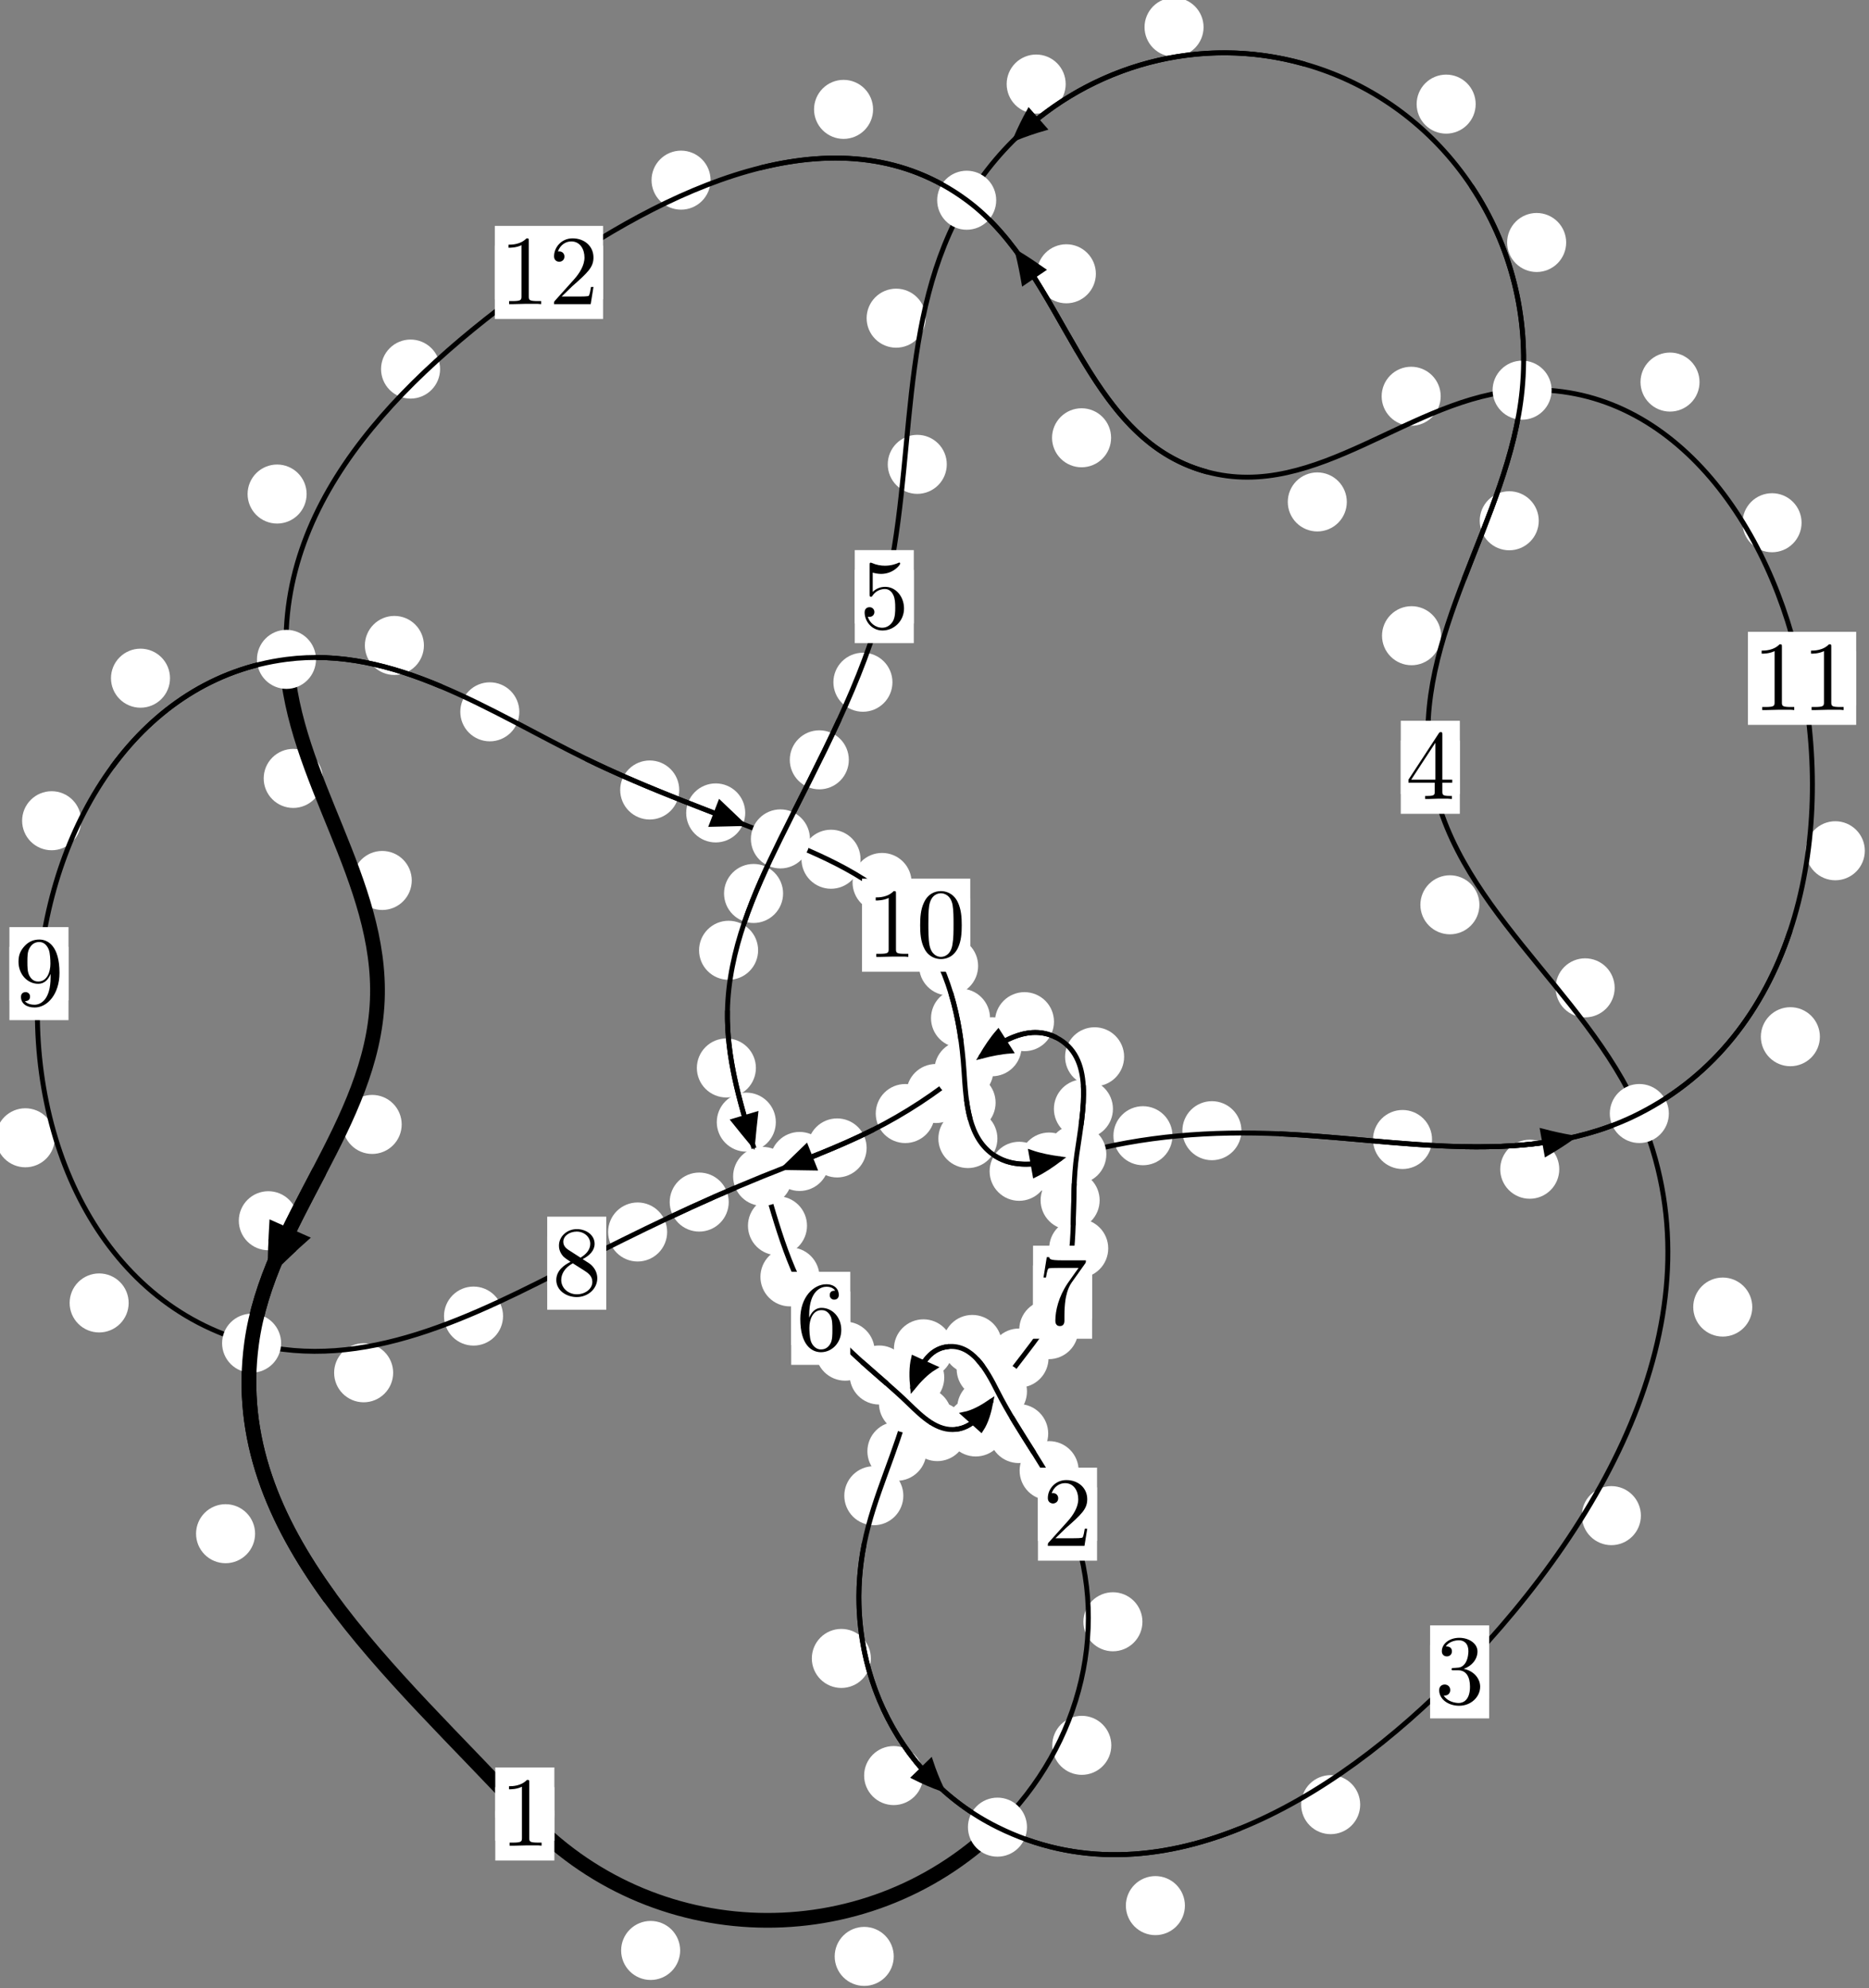 <?xml version="1.0"?>
<!-- Created by MetaPost 1.999 on 2021.07.06:0014 -->
<svg version="1.1" xmlns="http://www.w3.org/2000/svg" xmlns:xlink="http://www.w3.org/1999/xlink" width="189.25" height="201.314" viewBox="0 0 189.25 201.314">
<rect x="0" y="0" width="189.25" height="201.314" fill="#808080" stroke="none"/>
<!-- Original BoundingBox: -101.423386 -16.076263 87.826721 185.237305 -->
  <defs>
    <g transform="scale(0.01,0.01)" id="GLYPHcmr10_48">
      <path style="fill-rule: evenodd;" d="M460 -320C460 -400,455 -480,420 -554C374 -650,292 -666,250 -666C190 -666,117 -640,76 -547C44 -478,39 -400,39 -320C39 -245,43 -155,84 -79C127 2,200 22,249 22C303 22,379 1,423 -94C455 -163,460 -241,460 -320M249 -0C210 -0,151 -25,133 -121C122 -181,122 -273,122 -332C122 -396,122 -462,130 -516C149 -635,224 -644,249 -644C282 -644,348 -626,367 -527C377 -471,377 -395,377 -332C377 -257,377 -189,366 -125C351 -30,294 -0,249 -0"></path>
    </g>
    <g transform="scale(0.01,0.01)" id="GLYPHcmr10_49">
      <path style="fill-rule: evenodd;" d="M294 -640C294 -664,294 -666,271 -666C209 -602,121 -602,89 -602L89 -571C109 -571,168 -571,220 -597L220 -79C220 -43,217 -31,127 -31L95 -31L95 -0L257 -0L130 -3L217 -3L257 -3L297 -3L384 -3L419 -0L419 -31L387 -31C297 -31,294 -42,294 -79"></path>
    </g>
    <g transform="scale(0.01,0.01)" id="GLYPHcmr10_50">
      <path style="fill-rule: evenodd;" d="M127 -77L233 -180C389 -318,449 -372,449 -472C449 -586,359 -666,237 -666C124 -666,50 -574,50 -485C50 -429,100 -429,103 -429C120 -429,155 -441,155 -482C155 -508,137 -534,102 -534C94 -534,92 -534,89 -533C112 -598,166 -635,224 -635C315 -635,358 -554,358 -472C358 -392,308 -313,253 -251L61 -37C50 -26,50 -24,50 -0L421 -0L449 -174L424 -174C419 -144,412 -100,402 -85C395 -77,329 -77,307 -77"></path>
    </g>
    <g transform="scale(0.01,0.01)" id="GLYPHcmr10_51">
      <path style="fill-rule: evenodd;" d="M290 -352C372 -379,430 -449,430 -528C430 -610,342 -666,246 -666C145 -666,69 -606,69 -530C69 -497,91 -478,120 -478C151 -478,171 -500,171 -529C171 -579,124 -579,109 -579C140 -628,206 -641,242 -641C283 -641,338 -619,338 -529C338 -517,336 -459,310 -415C280 -367,246 -364,221 -363C213 -362,189 -360,182 -360C174 -359,167 -358,167 -348C167 -337,174 -337,191 -337L235 -337C317 -337,354 -269,354 -171C354 -35,285 -6,241 -6C198 -6,123 -23,88 -82C123 -77,154 -99,154 -137C154 -173,127 -193,98 -193C74 -193,42 -179,42 -135C42 -44,135 22,244 22C366 22,457 -69,457 -171C457 -253,394 -331,290 -352"></path>
    </g>
    <g transform="scale(0.01,0.01)" id="GLYPHcmr10_52">
      <path style="fill-rule: evenodd;" d="M294 -165L294 -78C294 -42,292 -31,218 -31L197 -31L197 -0L332 -0L238 -3L290 -3L332 -3L374 -3L427 -3L468 -0L468 -31L447 -31C373 -31,371 -42,371 -78L371 -165L471 -165L471 -196L371 -196L371 -651C371 -671,371 -677,355 -677C346 -677,343 -677,335 -665L28 -196L28 -165M300 -196L56 -196L300 -569"></path>
    </g>
    <g transform="scale(0.01,0.01)" id="GLYPHcmr10_53">
      <path style="fill-rule: evenodd;" d="M449 -201C449 -320,367 -420,259 -420C211 -420,168 -404,132 -369L132 -564C152 -558,185 -551,217 -551C340 -551,410 -642,410 -655C410 -661,407 -666,400 -666C399 -666,397 -666,392 -663C372 -654,323 -634,256 -634C216 -634,170 -641,123 -662C115 -665,113 -665,111 -665C101 -665,101 -657,101 -641L101 -345C101 -327,101 -319,115 -319C122 -319,124 -322,128 -328C139 -344,176 -398,257 -398C309 -398,334 -352,342 -334C358 -297,360 -258,360 -208C360 -173,360 -113,336 -71C312 -32,275 -6,229 -6C156 -6,99 -59,82 -118C85 -117,88 -116,99 -116C132 -116,149 -141,149 -165C149 -189,132 -214,99 -214C85 -214,50 -207,50 -161C50 -75,119 22,231 22C347 22,449 -74,449 -201"></path>
    </g>
    <g transform="scale(0.01,0.01)" id="GLYPHcmr10_54">
      <path style="fill-rule: evenodd;" d="M132 -328L132 -352C132 -605,256 -641,307 -641C331 -641,373 -635,395 -601C380 -601,340 -601,340 -556C340 -525,364 -510,386 -510C402 -510,432 -519,432 -558C432 -618,388 -666,305 -666C177 -666,42 -537,42 -316C42 -49,158 22,251 22C362 22,457 -72,457 -204C457 -331,368 -427,257 -427C189 -427,152 -376,132 -328M251 -6C188 -6,158 -66,152 -81C134 -128,134 -208,134 -226C134 -304,166 -404,256 -404C272 -404,318 -404,349 -342C367 -305,367 -254,367 -205C367 -157,367 -107,350 -71C320 -11,274 -6,251 -6"></path>
    </g>
    <g transform="scale(0.01,0.01)" id="GLYPHcmr10_55">
      <path style="fill-rule: evenodd;" d="M476 -609C485 -621,485 -623,485 -644L242 -644C120 -644,118 -657,114 -676L89 -676L56 -470L81 -470C84 -486,93 -549,106 -561C113 -567,191 -567,204 -567L411 -567C400 -551,321 -442,299 -409C209 -274,176 -135,176 -33C176 -23,176 22,222 22C268 22,268 -23,268 -33L268 -84C268 -139,271 -194,279 -248C283 -271,297 -357,341 -419"></path>
    </g>
    <g transform="scale(0.01,0.01)" id="GLYPHcmr10_56">
      <path style="fill-rule: evenodd;" d="M163 -457C117 -487,113 -521,113 -538C113 -599,178 -641,249 -641C322 -641,386 -589,386 -517C386 -460,347 -412,287 -377M309 -362C381 -399,430 -451,430 -517C430 -609,341 -666,250 -666C150 -666,69 -592,69 -499C69 -481,71 -436,113 -389C124 -377,161 -352,186 -335C128 -306,42 -250,42 -151C42 -45,144 22,249 22C362 22,457 -61,457 -168C457 -204,446 -249,408 -291C389 -312,373 -322,309 -362M209 -320L332 -242C360 -223,407 -193,407 -132C407 -58,332 -6,250 -6C164 -6,92 -68,92 -151C92 -209,124 -273,209 -320"></path>
    </g>
    <g transform="scale(0.01,0.01)" id="GLYPHcmr10_57">
      <path style="fill-rule: evenodd;" d="M367 -318L367 -286C367 -52,263 -6,205 -6C188 -6,134 -8,107 -42C151 -42,159 -71,159 -88C159 -119,135 -134,113 -134C97 -134,67 -125,67 -86C67 -19,121 22,206 22C335 22,457 -114,457 -329C457 -598,342 -666,253 -666C198 -666,149 -648,106 -603C65 -558,42 -516,42 -441C42 -316,130 -218,242 -218C303 -218,344 -260,367 -318M243 -241C227 -241,181 -241,150 -304C132 -341,132 -391,132 -440C132 -494,132 -541,153 -578C180 -628,218 -641,253 -641C299 -641,332 -607,349 -562C361 -530,365 -467,365 -421C365 -338,331 -241,243 -241"></path>
    </g>
  </defs>
  <path d="M68.871 197.485C68.871 196.692,68.556 195.932,67.996 195.371C67.435 194.811,66.675 194.496,65.883 194.496C65.09 194.496,64.33 194.811,63.769 195.371C63.209 195.932,62.894 196.692,62.894 197.485C62.894 198.277,63.209 199.038,63.769 199.598C64.33 200.158,65.09 200.473,65.883 200.473C66.675 200.473,67.435 200.158,67.996 199.598C68.556 199.038,68.871 198.277,68.871 197.485Z" style="fill: rgb(100%,100%,100%);stroke: none;"></path>
  <path d="M56.13 183.666C56.13 182.873,55.815 182.113,55.254 181.553C54.694 180.992,53.934 180.677,53.141 180.677C52.348 180.677,51.588 180.992,51.028 181.553C50.467 182.113,50.152 182.873,50.152 183.666C50.152 184.459,50.467 185.219,51.028 185.779C51.588 186.34,52.348 186.655,53.141 186.655C53.934 186.655,54.694 186.34,55.254 185.779C55.815 185.219,56.13 184.459,56.13 183.666Z" style="fill: rgb(100%,100%,100%);stroke: none;"></path>
  <path d="M112.528 176.717C112.528 175.924,112.213 175.164,111.652 174.603C111.092 174.043,110.332 173.728,109.539 173.728C108.746 173.728,107.986 174.043,107.426 174.603C106.865 175.164,106.55 175.924,106.55 176.717C106.55 177.509,106.865 178.27,107.426 178.83C107.986 179.391,108.746 179.705,109.539 179.705C110.332 179.705,111.092 179.391,111.652 178.83C112.213 178.27,112.528 177.509,112.528 176.717Z" style="fill: rgb(100%,100%,100%);stroke: none;"></path>
  <path d="M90.497 198.088C90.497 197.295,90.182 196.535,89.622 195.974C89.061 195.414,88.301 195.099,87.508 195.099C86.716 195.099,85.955 195.414,85.395 195.974C84.834 196.535,84.519 197.295,84.519 198.088C84.519 198.88,84.834 199.64,85.395 200.201C85.955 200.761,86.716 201.076,87.508 201.076C88.301 201.076,89.061 200.761,89.622 200.201C90.182 199.64,90.497 198.88,90.497 198.088Z" style="fill: rgb(100%,100%,100%);stroke: none;"></path>
  <path d="M109.221 148.904C109.221 148.111,108.906 147.351,108.346 146.791C107.786 146.23,107.025 145.915,106.233 145.915C105.44 145.915,104.68 146.23,104.119 146.791C103.559 147.351,103.244 148.111,103.244 148.904C103.244 149.697,103.559 150.457,104.119 151.017C104.68 151.578,105.44 151.893,106.233 151.893C107.025 151.893,107.786 151.578,108.346 151.017C108.906 150.457,109.221 149.697,109.221 148.904Z" style="fill: rgb(100%,100%,100%);stroke: none;"></path>
  <path d="M115.68 164.205C115.68 163.412,115.365 162.652,114.805 162.092C114.244 161.531,113.484 161.216,112.691 161.216C111.899 161.216,111.138 161.531,110.578 162.092C110.018 162.652,109.703 163.412,109.703 164.205C109.703 164.998,110.018 165.758,110.578 166.318C111.138 166.879,111.899 167.194,112.691 167.194C113.484 167.194,114.244 166.879,114.805 166.318C115.365 165.758,115.68 164.998,115.68 164.205Z" style="fill: rgb(100%,100%,100%);stroke: none;"></path>
  <path d="M102.845 138.612C102.845 137.82,102.531 137.059,101.97 136.499C101.41 135.938,100.649 135.623,99.857 135.623C99.064 135.623,98.304 135.938,97.743 136.499C97.183 137.059,96.868 137.82,96.868 138.612C96.868 139.405,97.183 140.165,97.743 140.726C98.304 141.286,99.064 141.601,99.857 141.601C100.649 141.601,101.41 141.286,101.97 140.726C102.531 140.165,102.845 139.405,102.845 138.612Z" style="fill: rgb(100%,100%,100%);stroke: none;"></path>
  <path d="M106.138 145.149C106.138 144.356,105.823 143.596,105.263 143.035C104.702 142.475,103.942 142.16,103.15 142.16C102.357 142.16,101.597 142.475,101.036 143.035C100.476 143.596,100.161 144.356,100.161 145.149C100.161 145.941,100.476 146.702,101.036 147.262C101.597 147.822,102.357 148.137,103.15 148.137C103.942 148.137,104.702 147.822,105.263 147.262C105.823 146.702,106.138 145.941,106.138 145.149Z" style="fill: rgb(100%,100%,100%);stroke: none;"></path>
  <path d="M96.493 136.571C96.493 135.778,96.178 135.018,95.618 134.457C95.057 133.897,94.297 133.582,93.504 133.582C92.712 133.582,91.952 133.897,91.391 134.457C90.831 135.018,90.516 135.778,90.516 136.571C90.516 137.363,90.831 138.123,91.391 138.684C91.952 139.244,92.712 139.559,93.504 139.559C94.297 139.559,95.057 139.244,95.618 138.684C96.178 138.123,96.493 137.363,96.493 136.571Z" style="fill: rgb(100%,100%,100%);stroke: none;"></path>
  <path d="M101.444 136.127C101.444 135.334,101.129 134.574,100.568 134.013C100.008 133.453,99.248 133.138,98.455 133.138C97.662 133.138,96.902 133.453,96.342 134.013C95.781 134.574,95.466 135.334,95.466 136.127C95.466 136.919,95.781 137.68,96.342 138.24C96.902 138.8,97.662 139.115,98.455 139.115C99.248 139.115,100.008 138.8,100.568 138.24C101.129 137.68,101.444 136.919,101.444 136.127Z" style="fill: rgb(100%,100%,100%);stroke: none;"></path>
  <path d="M93.807 146.943C93.807 146.15,93.492 145.39,92.932 144.829C92.371 144.269,91.611 143.954,90.819 143.954C90.026 143.954,89.266 144.269,88.705 144.829C88.145 145.39,87.83 146.15,87.83 146.943C87.83 147.735,88.145 148.495,88.705 149.056C89.266 149.616,90.026 149.931,90.819 149.931C91.611 149.931,92.371 149.616,92.932 149.056C93.492 148.495,93.807 147.735,93.807 146.943Z" style="fill: rgb(100%,100%,100%);stroke: none;"></path>
  <path d="M95.612 139.476C95.612 138.683,95.297 137.923,94.737 137.363C94.176 136.802,93.416 136.487,92.623 136.487C91.831 136.487,91.07 136.802,90.51 137.363C89.949 137.923,89.634 138.683,89.634 139.476C89.634 140.269,89.949 141.029,90.51 141.589C91.07 142.15,91.831 142.465,92.623 142.465C93.416 142.465,94.176 142.15,94.737 141.589C95.297 141.029,95.612 140.269,95.612 139.476Z" style="fill: rgb(100%,100%,100%);stroke: none;"></path>
  <path d="M88.181 167.917C88.181 167.124,87.866 166.364,87.306 165.804C86.745 165.243,85.985 164.928,85.192 164.928C84.4 164.928,83.639 165.243,83.079 165.804C82.519 166.364,82.204 167.124,82.204 167.917C82.204 168.71,82.519 169.47,83.079 170.03C83.639 170.591,84.4 170.906,85.192 170.906C85.985 170.906,86.745 170.591,87.306 170.03C87.866 169.47,88.181 168.71,88.181 167.917Z" style="fill: rgb(100%,100%,100%);stroke: none;"></path>
  <path d="M91.469 151.443C91.469 150.65,91.154 149.89,90.594 149.329C90.033 148.769,89.273 148.454,88.48 148.454C87.688 148.454,86.927 148.769,86.367 149.329C85.807 149.89,85.492 150.65,85.492 151.443C85.492 152.235,85.807 152.996,86.367 153.556C86.927 154.117,87.688 154.432,88.48 154.432C89.273 154.432,90.033 154.117,90.594 153.556C91.154 152.996,91.469 152.235,91.469 151.443Z" style="fill: rgb(100%,100%,100%);stroke: none;"></path>
  <path d="M119.981 192.945C119.981 192.152,119.666 191.392,119.105 190.832C118.545 190.271,117.784 189.956,116.992 189.956C116.199 189.956,115.439 190.271,114.878 190.832C114.318 191.392,114.003 192.152,114.003 192.945C114.003 193.738,114.318 194.498,114.878 195.058C115.439 195.619,116.199 195.934,116.992 195.934C117.784 195.934,118.545 195.619,119.105 195.058C119.666 194.498,119.981 193.738,119.981 192.945Z" style="fill: rgb(100%,100%,100%);stroke: none;"></path>
  <path d="M93.478 179.778C93.478 178.985,93.163 178.225,92.602 177.665C92.042 177.104,91.282 176.789,90.489 176.789C89.696 176.789,88.936 177.104,88.376 177.665C87.815 178.225,87.5 178.985,87.5 179.778C87.5 180.571,87.815 181.331,88.376 181.891C88.936 182.452,89.696 182.767,90.489 182.767C91.282 182.767,92.042 182.452,92.602 181.891C93.163 181.331,93.478 180.571,93.478 179.778Z" style="fill: rgb(100%,100%,100%);stroke: none;"></path>
  <path d="M166.152 153.459C166.152 152.666,165.837 151.906,165.276 151.346C164.716 150.785,163.956 150.47,163.163 150.47C162.37 150.47,161.61 150.785,161.05 151.346C160.489 151.906,160.174 152.666,160.174 153.459C160.174 154.252,160.489 155.012,161.05 155.572C161.61 156.133,162.37 156.448,163.163 156.448C163.956 156.448,164.716 156.133,165.276 155.572C165.837 155.012,166.152 154.252,166.152 153.459Z" style="fill: rgb(100%,100%,100%);stroke: none;"></path>
  <path d="M137.729 182.723C137.729 181.93,137.414 181.17,136.854 180.609C136.293 180.049,135.533 179.734,134.741 179.734C133.948 179.734,133.188 180.049,132.627 180.609C132.067 181.17,131.752 181.93,131.752 182.723C131.752 183.515,132.067 184.276,132.627 184.836C133.188 185.397,133.948 185.711,134.741 185.711C135.533 185.711,136.293 185.397,136.854 184.836C137.414 184.276,137.729 183.515,137.729 182.723Z" style="fill: rgb(100%,100%,100%);stroke: none;"></path>
  <path d="M163.497 100.02C163.497 99.227,163.182 98.467,162.622 97.906C162.061 97.346,161.301 97.031,160.508 97.031C159.716 97.031,158.955 97.346,158.395 97.906C157.834 98.467,157.52 99.227,157.52 100.02C157.52 100.812,157.834 101.573,158.395 102.133C158.955 102.693,159.716 103.008,160.508 103.008C161.301 103.008,162.061 102.693,162.622 102.133C163.182 101.573,163.497 100.812,163.497 100.02Z" style="fill: rgb(100%,100%,100%);stroke: none;"></path>
  <path d="M177.431 132.341C177.431 131.548,177.116 130.788,176.556 130.228C175.995 129.667,175.235 129.352,174.442 129.352C173.65 129.352,172.889 129.667,172.329 130.228C171.768 130.788,171.453 131.548,171.453 132.341C171.453 133.134,171.768 133.894,172.329 134.454C172.889 135.015,173.65 135.33,174.442 135.33C175.235 135.33,175.995 135.015,176.556 134.454C177.116 133.894,177.431 133.134,177.431 132.341Z" style="fill: rgb(100%,100%,100%);stroke: none;"></path>
  <path d="M145.918 64.366C145.918 63.573,145.603 62.813,145.042 62.253C144.482 61.692,143.722 61.377,142.929 61.377C142.136 61.377,141.376 61.692,140.816 62.253C140.255 62.813,139.94 63.573,139.94 64.366C139.94 65.159,140.255 65.919,140.816 66.479C141.376 67.04,142.136 67.355,142.929 67.355C143.722 67.355,144.482 67.04,145.042 66.479C145.603 65.919,145.918 65.159,145.918 64.366Z" style="fill: rgb(100%,100%,100%);stroke: none;"></path>
  <path d="M149.802 91.612C149.802 90.819,149.487 90.059,148.926 89.499C148.366 88.938,147.606 88.623,146.813 88.623C146.02 88.623,145.26 88.938,144.7 89.499C144.139 90.059,143.824 90.819,143.824 91.612C143.824 92.405,144.139 93.165,144.7 93.725C145.26 94.286,146.02 94.601,146.813 94.601C147.606 94.601,148.366 94.286,148.926 93.725C149.487 93.165,149.802 92.405,149.802 91.612Z" style="fill: rgb(100%,100%,100%);stroke: none;"></path>
  <path d="M158.586 24.553C158.586 23.76,158.271 23,157.711 22.439C157.15 21.879,156.39 21.564,155.597 21.564C154.805 21.564,154.045 21.879,153.484 22.439C152.924 23,152.609 23.76,152.609 24.553C152.609 25.345,152.924 26.105,153.484 26.666C154.045 27.226,154.805 27.541,155.597 27.541C156.39 27.541,157.15 27.226,157.711 26.666C158.271 26.105,158.586 25.345,158.586 24.553Z" style="fill: rgb(100%,100%,100%);stroke: none;"></path>
  <path d="M155.811 52.728C155.811 51.935,155.496 51.175,154.936 50.615C154.375 50.054,153.615 49.739,152.822 49.739C152.03 49.739,151.27 50.054,150.709 50.615C150.149 51.175,149.834 51.935,149.834 52.728C149.834 53.521,150.149 54.281,150.709 54.841C151.27 55.402,152.03 55.717,152.822 55.717C153.615 55.717,154.375 55.402,154.936 54.841C155.496 54.281,155.811 53.521,155.811 52.728Z" style="fill: rgb(100%,100%,100%);stroke: none;"></path>
  <path d="M121.87 2.751C121.87 1.959,121.555 1.199,120.995 0.638C120.434 0.078,119.674 -0.237,118.882 -0.237C118.089 -0.237,117.329 0.078,116.768 0.638C116.208 1.199,115.893 1.959,115.893 2.751C115.893 3.544,116.208 4.304,116.768 4.865C117.329 5.425,118.089 5.74,118.882 5.74C119.674 5.74,120.434 5.425,120.995 4.865C121.555 4.304,121.87 3.544,121.87 2.751Z" style="fill: rgb(100%,100%,100%);stroke: none;"></path>
  <path d="M149.423 10.543C149.423 9.751,149.108 8.99,148.548 8.43C147.987 7.869,147.227 7.555,146.434 7.555C145.642 7.555,144.882 7.869,144.321 8.43C143.761 8.99,143.446 9.751,143.446 10.543C143.446 11.336,143.761 12.096,144.321 12.657C144.882 13.217,145.642 13.532,146.434 13.532C147.227 13.532,147.987 13.217,148.548 12.657C149.108 12.096,149.423 11.336,149.423 10.543Z" style="fill: rgb(100%,100%,100%);stroke: none;"></path>
  <path d="M93.731 32.216C93.731 31.423,93.416 30.663,92.855 30.103C92.295 29.542,91.535 29.227,90.742 29.227C89.949 29.227,89.189 29.542,88.629 30.103C88.068 30.663,87.753 31.423,87.753 32.216C87.753 33.009,88.068 33.769,88.629 34.329C89.189 34.89,89.949 35.205,90.742 35.205C91.535 35.205,92.295 34.89,92.855 34.329C93.416 33.769,93.731 33.009,93.731 32.216Z" style="fill: rgb(100%,100%,100%);stroke: none;"></path>
  <path d="M107.909 8.511C107.909 7.718,107.594 6.958,107.034 6.398C106.473 5.837,105.713 5.522,104.92 5.522C104.128 5.522,103.368 5.837,102.807 6.398C102.247 6.958,101.932 7.718,101.932 8.511C101.932 9.304,102.247 10.064,102.807 10.624C103.368 11.185,104.128 11.5,104.92 11.5C105.713 11.5,106.473 11.185,107.034 10.624C107.594 10.064,107.909 9.304,107.909 8.511Z" style="fill: rgb(100%,100%,100%);stroke: none;"></path>
  <path d="M90.366 69.077C90.366 68.285,90.051 67.525,89.49 66.964C88.93 66.404,88.17 66.089,87.377 66.089C86.584 66.089,85.824 66.404,85.264 66.964C84.703 67.525,84.388 68.285,84.388 69.077C84.388 69.87,84.703 70.63,85.264 71.191C85.824 71.751,86.584 72.066,87.377 72.066C88.17 72.066,88.93 71.751,89.49 71.191C90.051 70.63,90.366 69.87,90.366 69.077Z" style="fill: rgb(100%,100%,100%);stroke: none;"></path>
  <path d="M95.869 47.016C95.869 46.224,95.554 45.464,94.994 44.903C94.433 44.343,93.673 44.028,92.88 44.028C92.088 44.028,91.328 44.343,90.767 44.903C90.207 45.464,89.892 46.224,89.892 47.016C89.892 47.809,90.207 48.569,90.767 49.13C91.328 49.69,92.088 50.005,92.88 50.005C93.673 50.005,94.433 49.69,94.994 49.13C95.554 48.569,95.869 47.809,95.869 47.016Z" style="fill: rgb(100%,100%,100%);stroke: none;"></path>
  <path d="M79.293 90.465C79.293 89.672,78.978 88.912,78.417 88.351C77.857 87.791,77.097 87.476,76.304 87.476C75.511 87.476,74.751 87.791,74.191 88.351C73.63 88.912,73.315 89.672,73.315 90.465C73.315 91.257,73.63 92.018,74.191 92.578C74.751 93.138,75.511 93.453,76.304 93.453C77.097 93.453,77.857 93.138,78.417 92.578C78.978 92.018,79.293 91.257,79.293 90.465Z" style="fill: rgb(100%,100%,100%);stroke: none;"></path>
  <path d="M85.95 76.934C85.95 76.141,85.635 75.381,85.074 74.82C84.514 74.26,83.754 73.945,82.961 73.945C82.168 73.945,81.408 74.26,80.848 74.82C80.287 75.381,79.972 76.141,79.972 76.934C79.972 77.726,80.287 78.486,80.848 79.047C81.408 79.607,82.168 79.922,82.961 79.922C83.754 79.922,84.514 79.607,85.074 79.047C85.635 78.486,85.95 77.726,85.95 76.934Z" style="fill: rgb(100%,100%,100%);stroke: none;"></path>
  <path d="M76.54 108.132C76.54 107.339,76.225 106.579,75.664 106.019C75.104 105.458,74.344 105.143,73.551 105.143C72.758 105.143,71.998 105.458,71.438 106.019C70.877 106.579,70.562 107.339,70.562 108.132C70.562 108.925,70.877 109.685,71.438 110.245C71.998 110.806,72.758 111.121,73.551 111.121C74.344 111.121,75.104 110.806,75.664 110.245C76.225 109.685,76.54 108.925,76.54 108.132Z" style="fill: rgb(100%,100%,100%);stroke: none;"></path>
  <path d="M76.764 96.217C76.764 95.424,76.449 94.664,75.888 94.104C75.328 93.543,74.568 93.228,73.775 93.228C72.982 93.228,72.222 93.543,71.662 94.104C71.101 94.664,70.786 95.424,70.786 96.217C70.786 97.01,71.101 97.77,71.662 98.33C72.222 98.891,72.982 99.206,73.775 99.206C74.568 99.206,75.328 98.891,75.888 98.33C76.449 97.77,76.764 97.01,76.764 96.217Z" style="fill: rgb(100%,100%,100%);stroke: none;"></path>
  <path d="M81.715 124.107C81.715 123.314,81.4 122.554,80.839 121.993C80.279 121.433,79.519 121.118,78.726 121.118C77.933 121.118,77.173 121.433,76.613 121.993C76.052 122.554,75.737 123.314,75.737 124.107C75.737 124.899,76.052 125.66,76.613 126.22C77.173 126.78,77.933 127.095,78.726 127.095C79.519 127.095,80.279 126.78,80.839 126.22C81.4 125.66,81.715 124.899,81.715 124.107Z" style="fill: rgb(100%,100%,100%);stroke: none;"></path>
  <path d="M78.558 113.618C78.558 112.825,78.243 112.065,77.682 111.505C77.122 110.944,76.362 110.629,75.569 110.629C74.776 110.629,74.016 110.944,73.456 111.505C72.895 112.065,72.58 112.825,72.58 113.618C72.58 114.411,72.895 115.171,73.456 115.731C74.016 116.292,74.776 116.607,75.569 116.607C76.362 116.607,77.122 116.292,77.682 115.731C78.243 115.171,78.558 114.411,78.558 113.618Z" style="fill: rgb(100%,100%,100%);stroke: none;"></path>
  <path d="M88.566 136.806C88.566 136.013,88.251 135.253,87.691 134.693C87.13 134.132,86.37 133.817,85.578 133.817C84.785 133.817,84.025 134.132,83.464 134.693C82.904 135.253,82.589 136.013,82.589 136.806C82.589 137.599,82.904 138.359,83.464 138.919C84.025 139.48,84.785 139.795,85.578 139.795C86.37 139.795,87.13 139.48,87.691 138.919C88.251 138.359,88.566 137.599,88.566 136.806Z" style="fill: rgb(100%,100%,100%);stroke: none;"></path>
  <path d="M82.977 129.285C82.977 128.492,82.662 127.732,82.101 127.171C81.541 126.611,80.78 126.296,79.988 126.296C79.195 126.296,78.435 126.611,77.874 127.171C77.314 127.732,76.999 128.492,76.999 129.285C76.999 130.077,77.314 130.837,77.874 131.398C78.435 131.958,79.195 132.273,79.988 132.273C80.78 132.273,81.541 131.958,82.101 131.398C82.662 130.837,82.977 130.077,82.977 129.285Z" style="fill: rgb(100%,100%,100%);stroke: none;"></path>
  <path d="M96.378 143.455C96.378 142.662,96.063 141.902,95.502 141.342C94.942 140.781,94.182 140.466,93.389 140.466C92.596 140.466,91.836 140.781,91.276 141.342C90.715 141.902,90.4 142.662,90.4 143.455C90.4 144.248,90.715 145.008,91.276 145.568C91.836 146.129,92.596 146.444,93.389 146.444C94.182 146.444,94.942 146.129,95.502 145.568C96.063 145.008,96.378 144.248,96.378 143.455Z" style="fill: rgb(100%,100%,100%);stroke: none;"></path>
  <path d="M92.009 139.221C92.009 138.428,91.694 137.668,91.133 137.107C90.573 136.547,89.813 136.232,89.02 136.232C88.227 136.232,87.467 136.547,86.907 137.107C86.346 137.668,86.031 138.428,86.031 139.221C86.031 140.013,86.346 140.773,86.907 141.334C87.467 141.894,88.227 142.209,89.02 142.209C89.813 142.209,90.573 141.894,91.133 141.334C91.694 140.773,92.009 140.013,92.009 139.221Z" style="fill: rgb(100%,100%,100%);stroke: none;"></path>
  <path d="M101.791 144.48C101.791 143.688,101.476 142.928,100.916 142.367C100.355 141.807,99.595 141.492,98.802 141.492C98.01 141.492,97.249 141.807,96.689 142.367C96.129 142.928,95.814 143.688,95.814 144.48C95.814 145.273,96.129 146.033,96.689 146.594C97.249 147.154,98.01 147.469,98.802 147.469C99.595 147.469,100.355 147.154,100.916 146.594C101.476 146.033,101.791 145.273,101.791 144.48Z" style="fill: rgb(100%,100%,100%);stroke: none;"></path>
  <path d="M97.895 144.951C97.895 144.159,97.58 143.399,97.019 142.838C96.459 142.278,95.698 141.963,94.906 141.963C94.113 141.963,93.353 142.278,92.792 142.838C92.232 143.399,91.917 144.159,91.917 144.951C91.917 145.744,92.232 146.504,92.792 147.065C93.353 147.625,94.113 147.94,94.906 147.94C95.698 147.94,96.459 147.625,97.019 147.065C97.58 146.504,97.895 145.744,97.895 144.951Z" style="fill: rgb(100%,100%,100%);stroke: none;"></path>
  <path d="M106.172 137.501C106.172 136.709,105.857 135.949,105.296 135.388C104.736 134.828,103.976 134.513,103.183 134.513C102.39 134.513,101.63 134.828,101.07 135.388C100.509 135.949,100.194 136.709,100.194 137.501C100.194 138.294,100.509 139.054,101.07 139.615C101.63 140.175,102.39 140.49,103.183 140.49C103.976 140.49,104.736 140.175,105.296 139.615C105.857 139.054,106.172 138.294,106.172 137.501Z" style="fill: rgb(100%,100%,100%);stroke: none;"></path>
  <path d="M102.899 142.568C102.899 141.776,102.584 141.016,102.024 140.455C101.463 139.895,100.703 139.58,99.911 139.58C99.118 139.58,98.358 139.895,97.797 140.455C97.237 141.016,96.922 141.776,96.922 142.568C96.922 143.361,97.237 144.121,97.797 144.682C98.358 145.242,99.118 145.557,99.911 145.557C100.703 145.557,101.463 145.242,102.024 144.682C102.584 144.121,102.899 143.361,102.899 142.568Z" style="fill: rgb(100%,100%,100%);stroke: none;"></path>
  <path d="M112.216 126.402C112.216 125.609,111.901 124.849,111.34 124.289C110.78 123.728,110.02 123.413,109.227 123.413C108.434 123.413,107.674 123.728,107.113 124.289C106.553 124.849,106.238 125.609,106.238 126.402C106.238 127.195,106.553 127.955,107.113 128.515C107.674 129.076,108.434 129.391,109.227 129.391C110.02 129.391,110.78 129.076,111.34 128.515C111.901 127.955,112.216 127.195,112.216 126.402Z" style="fill: rgb(100%,100%,100%);stroke: none;"></path>
  <path d="M109.185 134.627C109.185 133.834,108.87 133.074,108.31 132.514C107.749 131.953,106.989 131.638,106.197 131.638C105.404 131.638,104.644 131.953,104.083 132.514C103.523 133.074,103.208 133.834,103.208 134.627C103.208 135.42,103.523 136.18,104.083 136.74C104.644 137.301,105.404 137.616,106.197 137.616C106.989 137.616,107.749 137.301,108.31 136.74C108.87 136.18,109.185 135.42,109.185 134.627Z" style="fill: rgb(100%,100%,100%);stroke: none;"></path>
  <path d="M112.693 112.274C112.693 111.482,112.378 110.721,111.818 110.161C111.257 109.601,110.497 109.286,109.704 109.286C108.912 109.286,108.152 109.601,107.591 110.161C107.031 110.721,106.716 111.482,106.716 112.274C106.716 113.067,107.031 113.827,107.591 114.388C108.152 114.948,108.912 115.263,109.704 115.263C110.497 115.263,111.257 114.948,111.818 114.388C112.378 113.827,112.693 113.067,112.693 112.274Z" style="fill: rgb(100%,100%,100%);stroke: none;"></path>
  <path d="M111.347 121.53C111.347 120.738,111.032 119.977,110.471 119.417C109.911 118.857,109.151 118.542,108.358 118.542C107.565 118.542,106.805 118.857,106.245 119.417C105.684 119.977,105.369 120.738,105.369 121.53C105.369 122.323,105.684 123.083,106.245 123.644C106.805 124.204,107.565 124.519,108.358 124.519C109.151 124.519,109.911 124.204,110.471 123.644C111.032 123.083,111.347 122.323,111.347 121.53Z" style="fill: rgb(100%,100%,100%);stroke: none;"></path>
  <path d="M106.724 103.444C106.724 102.651,106.409 101.891,105.849 101.33C105.288 100.77,104.528 100.455,103.735 100.455C102.943 100.455,102.183 100.77,101.622 101.33C101.062 101.891,100.747 102.651,100.747 103.444C100.747 104.236,101.062 104.996,101.622 105.557C102.183 106.117,102.943 106.432,103.735 106.432C104.528 106.432,105.288 106.117,105.849 105.557C106.409 104.996,106.724 104.236,106.724 103.444Z" style="fill: rgb(100%,100%,100%);stroke: none;"></path>
  <path d="M113.826 107C113.826 106.207,113.511 105.447,112.95 104.886C112.39 104.326,111.63 104.011,110.837 104.011C110.044 104.011,109.284 104.326,108.724 104.886C108.163 105.447,107.848 106.207,107.848 107C107.848 107.792,108.163 108.553,108.724 109.113C109.284 109.673,110.044 109.988,110.837 109.988C111.63 109.988,112.39 109.673,112.95 109.113C113.511 108.553,113.826 107.792,113.826 107Z" style="fill: rgb(100%,100%,100%);stroke: none;"></path>
  <path d="M97.756 110.719C97.756 109.926,97.441 109.166,96.881 108.606C96.32 108.045,95.56 107.73,94.767 107.73C93.975 107.73,93.214 108.045,92.654 108.606C92.094 109.166,91.779 109.926,91.779 110.719C91.779 111.512,92.094 112.272,92.654 112.832C93.214 113.393,93.975 113.708,94.767 113.708C95.56 113.708,96.32 113.393,96.881 112.832C97.441 112.272,97.756 111.512,97.756 110.719Z" style="fill: rgb(100%,100%,100%);stroke: none;"></path>
  <path d="M103.44 105.985C103.44 105.192,103.125 104.432,102.564 103.872C102.004 103.311,101.244 102.996,100.451 102.996C99.658 102.996,98.898 103.311,98.338 103.872C97.777 104.432,97.462 105.192,97.462 105.985C97.462 106.778,97.777 107.538,98.338 108.098C98.898 108.659,99.658 108.974,100.451 108.974C101.244 108.974,102.004 108.659,102.564 108.098C103.125 107.538,103.44 106.778,103.44 105.985Z" style="fill: rgb(100%,100%,100%);stroke: none;"></path>
  <path d="M87.753 116.23C87.753 115.437,87.438 114.677,86.878 114.116C86.317 113.556,85.557 113.241,84.765 113.241C83.972 113.241,83.212 113.556,82.651 114.116C82.091 114.677,81.776 115.437,81.776 116.23C81.776 117.022,82.091 117.783,82.651 118.343C83.212 118.904,83.972 119.218,84.765 119.218C85.557 119.218,86.317 118.904,86.878 118.343C87.438 117.783,87.753 117.022,87.753 116.23Z" style="fill: rgb(100%,100%,100%);stroke: none;"></path>
  <path d="M94.653 112.747C94.653 111.954,94.339 111.194,93.778 110.634C93.218 110.073,92.457 109.758,91.665 109.758C90.872 109.758,90.112 110.073,89.551 110.634C88.991 111.194,88.676 111.954,88.676 112.747C88.676 113.54,88.991 114.3,89.551 114.861C90.112 115.421,90.872 115.736,91.665 115.736C92.457 115.736,93.218 115.421,93.778 114.861C94.339 114.3,94.653 113.54,94.653 112.747Z" style="fill: rgb(100%,100%,100%);stroke: none;"></path>
  <path d="M73.789 121.711C73.789 120.918,73.474 120.158,72.914 119.597C72.353 119.037,71.593 118.722,70.8 118.722C70.008 118.722,69.248 119.037,68.687 119.597C68.127 120.158,67.812 120.918,67.812 121.711C67.812 122.503,68.127 123.264,68.687 123.824C69.248 124.385,70.008 124.7,70.8 124.7C71.593 124.7,72.353 124.385,72.914 123.824C73.474 123.264,73.789 122.503,73.789 121.711Z" style="fill: rgb(100%,100%,100%);stroke: none;"></path>
  <path d="M83.95 117.598C83.95 116.805,83.635 116.045,83.074 115.485C82.514 114.924,81.754 114.609,80.961 114.609C80.168 114.609,79.408 114.924,78.848 115.485C78.287 116.045,77.972 116.805,77.972 117.598C77.972 118.391,78.287 119.151,78.848 119.712C79.408 120.272,80.168 120.587,80.961 120.587C81.754 120.587,82.514 120.272,83.074 119.712C83.635 119.151,83.95 118.391,83.95 117.598Z" style="fill: rgb(100%,100%,100%);stroke: none;"></path>
  <path d="M50.937 133.254C50.937 132.462,50.622 131.702,50.061 131.141C49.501 130.581,48.741 130.266,47.948 130.266C47.155 130.266,46.395 130.581,45.835 131.141C45.274 131.702,44.959 132.462,44.959 133.254C44.959 134.047,45.274 134.807,45.835 135.368C46.395 135.928,47.155 136.243,47.948 136.243C48.741 136.243,49.501 135.928,50.061 135.368C50.622 134.807,50.937 134.047,50.937 133.254Z" style="fill: rgb(100%,100%,100%);stroke: none;"></path>
  <path d="M67.554 124.74C67.554 123.947,67.239 123.187,66.678 122.626C66.118 122.066,65.357 121.751,64.565 121.751C63.772 121.751,63.012 122.066,62.451 122.626C61.891 123.187,61.576 123.947,61.576 124.74C61.576 125.532,61.891 126.292,62.451 126.853C63.012 127.413,63.772 127.728,64.565 127.728C65.357 127.728,66.118 127.413,66.678 126.853C67.239 126.292,67.554 125.532,67.554 124.74Z" style="fill: rgb(100%,100%,100%);stroke: none;"></path>
  <path d="M13.028 131.924C13.028 131.131,12.713 130.371,12.153 129.81C11.592 129.25,10.832 128.935,10.04 128.935C9.247 128.935,8.487 129.25,7.926 129.81C7.366 130.371,7.051 131.131,7.051 131.924C7.051 132.716,7.366 133.477,7.926 134.037C8.487 134.598,9.247 134.912,10.04 134.912C10.832 134.912,11.592 134.598,12.153 134.037C12.713 133.477,13.028 132.716,13.028 131.924Z" style="fill: rgb(100%,100%,100%);stroke: none;"></path>
  <path d="M39.81 138.995C39.81 138.202,39.495 137.442,38.935 136.882C38.374 136.321,37.614 136.006,36.822 136.006C36.029 136.006,35.269 136.321,34.708 136.882C34.148 137.442,33.833 138.202,33.833 138.995C33.833 139.788,34.148 140.548,34.708 141.108C35.269 141.669,36.029 141.984,36.822 141.984C37.614 141.984,38.374 141.669,38.935 141.108C39.495 140.548,39.81 139.788,39.81 138.995Z" style="fill: rgb(100%,100%,100%);stroke: none;"></path>
  <path d="M8.217 83.1C8.217 82.308,7.902 81.547,7.342 80.987C6.781 80.426,6.021 80.111,5.229 80.111C4.436 80.111,3.676 80.426,3.115 80.987C2.555 81.547,2.24 82.308,2.24 83.1C2.24 83.893,2.555 84.653,3.115 85.214C3.676 85.774,4.436 86.089,5.229 86.089C6.021 86.089,6.781 85.774,7.342 85.214C7.902 84.653,8.217 83.893,8.217 83.1Z" style="fill: rgb(100%,100%,100%);stroke: none;"></path>
  <path d="M5.554 115.202C5.554 114.409,5.239 113.649,4.679 113.088C4.118 112.528,3.358 112.213,2.565 112.213C1.773 112.213,1.013 112.528,0.452 113.088C-0.108 113.649,-0.423 114.409,-0.423 115.202C-0.423 115.994,-0.108 116.755,0.452 117.315C1.013 117.875,1.773 118.19,2.565 118.19C3.358 118.19,4.118 117.875,4.679 117.315C5.239 116.755,5.554 115.994,5.554 115.202Z" style="fill: rgb(100%,100%,100%);stroke: none;"></path>
  <path d="M42.924 65.352C42.924 64.559,42.609 63.799,42.048 63.239C41.488 62.678,40.728 62.363,39.935 62.363C39.142 62.363,38.382 62.678,37.822 63.239C37.261 63.799,36.946 64.559,36.946 65.352C36.946 66.145,37.261 66.905,37.822 67.465C38.382 68.026,39.142 68.341,39.935 68.341C40.728 68.341,41.488 68.026,42.048 67.465C42.609 66.905,42.924 66.145,42.924 65.352Z" style="fill: rgb(100%,100%,100%);stroke: none;"></path>
  <path d="M17.215 68.667C17.215 67.874,16.9 67.114,16.34 66.554C15.779 65.993,15.019 65.678,14.226 65.678C13.434 65.678,12.674 65.993,12.113 66.554C11.553 67.114,11.238 67.874,11.238 68.667C11.238 69.46,11.553 70.22,12.113 70.78C12.674 71.341,13.434 71.656,14.226 71.656C15.019 71.656,15.779 71.341,16.34 70.78C16.9 70.22,17.215 69.46,17.215 68.667Z" style="fill: rgb(100%,100%,100%);stroke: none;"></path>
  <path d="M68.777 79.987C68.777 79.194,68.462 78.434,67.901 77.874C67.341 77.313,66.581 76.998,65.788 76.998C64.995 76.998,64.235 77.313,63.675 77.874C63.114 78.434,62.799 79.194,62.799 79.987C62.799 80.78,63.114 81.54,63.675 82.1C64.235 82.661,64.995 82.976,65.788 82.976C66.581 82.976,67.341 82.661,67.901 82.1C68.462 81.54,68.777 80.78,68.777 79.987Z" style="fill: rgb(100%,100%,100%);stroke: none;"></path>
  <path d="M52.585 72.073C52.585 71.28,52.27 70.52,51.71 69.959C51.149 69.399,50.389 69.084,49.597 69.084C48.804 69.084,48.044 69.399,47.483 69.959C46.923 70.52,46.608 71.28,46.608 72.073C46.608 72.865,46.923 73.626,47.483 74.186C48.044 74.746,48.804 75.061,49.597 75.061C50.389 75.061,51.149 74.746,51.71 74.186C52.27 73.626,52.585 72.865,52.585 72.073Z" style="fill: rgb(100%,100%,100%);stroke: none;"></path>
  <path d="M87.135 86.998C87.135 86.206,86.82 85.445,86.259 84.885C85.699 84.324,84.938 84.009,84.146 84.009C83.353 84.009,82.593 84.324,82.032 84.885C81.472 85.445,81.157 86.206,81.157 86.998C81.157 87.791,81.472 88.551,82.032 89.112C82.593 89.672,83.353 89.987,84.146 89.987C84.938 89.987,85.699 89.672,86.259 89.112C86.82 88.551,87.135 87.791,87.135 86.998Z" style="fill: rgb(100%,100%,100%);stroke: none;"></path>
  <path d="M75.46 82.309C75.46 81.516,75.145 80.756,74.585 80.196C74.024 79.635,73.264 79.32,72.471 79.32C71.679 79.32,70.918 79.635,70.358 80.196C69.797 80.756,69.482 81.516,69.482 82.309C69.482 83.102,69.797 83.862,70.358 84.422C70.918 84.983,71.679 85.298,72.471 85.298C73.264 85.298,74.024 84.983,74.585 84.422C75.145 83.862,75.46 83.102,75.46 82.309Z" style="fill: rgb(100%,100%,100%);stroke: none;"></path>
  <path d="M99.041 97.803C99.041 97.01,98.726 96.25,98.166 95.69C97.605 95.129,96.845 94.814,96.052 94.814C95.26 94.814,94.5 95.129,93.939 95.69C93.379 96.25,93.064 97.01,93.064 97.803C93.064 98.596,93.379 99.356,93.939 99.916C94.5 100.477,95.26 100.792,96.052 100.792C96.845 100.792,97.605 100.477,98.166 99.916C98.726 99.356,99.041 98.596,99.041 97.803Z" style="fill: rgb(100%,100%,100%);stroke: none;"></path>
  <path d="M92.306 89.349C92.306 88.556,91.991 87.796,91.431 87.236C90.87 86.675,90.11 86.36,89.318 86.36C88.525 86.36,87.765 86.675,87.204 87.236C86.644 87.796,86.329 88.556,86.329 89.349C86.329 90.142,86.644 90.902,87.204 91.462C87.765 92.023,88.525 92.338,89.318 92.338C90.11 92.338,90.87 92.023,91.431 91.462C91.991 90.902,92.306 90.142,92.306 89.349Z" style="fill: rgb(100%,100%,100%);stroke: none;"></path>
  <path d="M100.812 111.647C100.812 110.854,100.497 110.094,99.936 109.533C99.376 108.973,98.616 108.658,97.823 108.658C97.03 108.658,96.27 108.973,95.71 109.533C95.149 110.094,94.834 110.854,94.834 111.647C94.834 112.439,95.149 113.199,95.71 113.76C96.27 114.32,97.03 114.635,97.823 114.635C98.616 114.635,99.376 114.32,99.936 113.76C100.497 113.199,100.812 112.439,100.812 111.647Z" style="fill: rgb(100%,100%,100%);stroke: none;"></path>
  <path d="M100.249 103.091C100.249 102.298,99.934 101.538,99.374 100.977C98.813 100.417,98.053 100.102,97.26 100.102C96.468 100.102,95.708 100.417,95.147 100.977C94.587 101.538,94.272 102.298,94.272 103.091C94.272 103.883,94.587 104.643,95.147 105.204C95.708 105.764,96.468 106.079,97.26 106.079C98.053 106.079,98.813 105.764,99.374 105.204C99.934 104.643,100.249 103.883,100.249 103.091Z" style="fill: rgb(100%,100%,100%);stroke: none;"></path>
  <path d="M106.184 118.594C106.184 117.801,105.869 117.041,105.308 116.481C104.748 115.92,103.988 115.605,103.195 115.605C102.402 115.605,101.642 115.92,101.082 116.481C100.521 117.041,100.206 117.801,100.206 118.594C100.206 119.387,100.521 120.147,101.082 120.707C101.642 121.268,102.402 121.583,103.195 121.583C103.988 121.583,104.748 121.268,105.308 120.707C105.869 120.147,106.184 119.387,106.184 118.594Z" style="fill: rgb(100%,100%,100%);stroke: none;"></path>
  <path d="M100.994 115.28C100.994 114.487,100.679 113.727,100.119 113.166C99.558 112.606,98.798 112.291,98.006 112.291C97.213 112.291,96.453 112.606,95.892 113.166C95.332 113.727,95.017 114.487,95.017 115.28C95.017 116.072,95.332 116.832,95.892 117.393C96.453 117.953,97.213 118.268,98.006 118.268C98.798 118.268,99.558 117.953,100.119 117.393C100.679 116.832,100.994 116.072,100.994 115.28Z" style="fill: rgb(100%,100%,100%);stroke: none;"></path>
  <path d="M118.721 114.993C118.721 114.2,118.406 113.44,117.845 112.879C117.285 112.319,116.525 112.004,115.732 112.004C114.939 112.004,114.179 112.319,113.619 112.879C113.058 113.44,112.743 114.2,112.743 114.993C112.743 115.785,113.058 116.545,113.619 117.106C114.179 117.666,114.939 117.981,115.732 117.981C116.525 117.981,117.285 117.666,117.845 117.106C118.406 116.545,118.721 115.785,118.721 114.993Z" style="fill: rgb(100%,100%,100%);stroke: none;"></path>
  <path d="M109.218 117.658C109.218 116.865,108.903 116.105,108.342 115.545C107.782 114.984,107.022 114.669,106.229 114.669C105.436 114.669,104.676 114.984,104.116 115.545C103.555 116.105,103.24 116.865,103.24 117.658C103.24 118.451,103.555 119.211,104.116 119.771C104.676 120.332,105.436 120.647,106.229 120.647C107.022 120.647,107.782 120.332,108.342 119.771C108.903 119.211,109.218 118.451,109.218 117.658Z" style="fill: rgb(100%,100%,100%);stroke: none;"></path>
  <path d="M145.005 115.375C145.005 114.583,144.691 113.823,144.13 113.262C143.57 112.702,142.809 112.387,142.017 112.387C141.224 112.387,140.464 112.702,139.903 113.262C139.343 113.823,139.028 114.583,139.028 115.375C139.028 116.168,139.343 116.928,139.903 117.489C140.464 118.049,141.224 118.364,142.017 118.364C142.809 118.364,143.57 118.049,144.13 117.489C144.691 116.928,145.005 116.168,145.005 115.375Z" style="fill: rgb(100%,100%,100%);stroke: none;"></path>
  <path d="M125.703 114.483C125.703 113.691,125.388 112.93,124.827 112.37C124.267 111.81,123.507 111.495,122.714 111.495C121.921 111.495,121.161 111.81,120.6 112.37C120.04 112.93,119.725 113.691,119.725 114.483C119.725 115.276,120.04 116.036,120.6 116.597C121.161 117.157,121.921 117.472,122.714 117.472C123.507 117.472,124.267 117.157,124.827 116.597C125.388 116.036,125.703 115.276,125.703 114.483Z" style="fill: rgb(100%,100%,100%);stroke: none;"></path>
  <path d="M184.277 104.968C184.277 104.175,183.962 103.415,183.402 102.854C182.841 102.294,182.081 101.979,181.288 101.979C180.496 101.979,179.736 102.294,179.175 102.854C178.615 103.415,178.3 104.175,178.3 104.968C178.3 105.76,178.615 106.521,179.175 107.081C179.736 107.642,180.496 107.956,181.288 107.956C182.081 107.956,182.841 107.642,183.402 107.081C183.962 106.521,184.277 105.76,184.277 104.968Z" style="fill: rgb(100%,100%,100%);stroke: none;"></path>
  <path d="M157.887 118.386C157.887 117.593,157.572 116.833,157.011 116.273C156.451 115.712,155.691 115.397,154.898 115.397C154.105 115.397,153.345 115.712,152.785 116.273C152.224 116.833,151.909 117.593,151.909 118.386C151.909 119.179,152.224 119.939,152.785 120.499C153.345 121.06,154.105 121.375,154.898 121.375C155.691 121.375,156.451 121.06,157.011 120.499C157.572 119.939,157.887 119.179,157.887 118.386Z" style="fill: rgb(100%,100%,100%);stroke: none;"></path>
  <path d="M182.422 52.927C182.422 52.134,182.107 51.374,181.546 50.814C180.986 50.253,180.226 49.938,179.433 49.938C178.64 49.938,177.88 50.253,177.32 50.814C176.759 51.374,176.444 52.134,176.444 52.927C176.444 53.72,176.759 54.48,177.32 55.04C177.88 55.601,178.64 55.916,179.433 55.916C180.226 55.916,180.986 55.601,181.546 55.04C182.107 54.48,182.422 53.72,182.422 52.927Z" style="fill: rgb(100%,100%,100%);stroke: none;"></path>
  <path d="M188.827 86.14C188.827 85.348,188.512 84.587,187.951 84.027C187.391 83.466,186.631 83.151,185.838 83.151C185.045 83.151,184.285 83.466,183.725 84.027C183.164 84.587,182.849 85.348,182.849 86.14C182.849 86.933,183.164 87.693,183.725 88.254C184.285 88.814,185.045 89.129,185.838 89.129C186.631 89.129,187.391 88.814,187.951 88.254C188.512 87.693,188.827 86.933,188.827 86.14Z" style="fill: rgb(100%,100%,100%);stroke: none;"></path>
  <path d="M145.881 40.122C145.881 39.329,145.566 38.569,145.005 38.009C144.445 37.448,143.685 37.133,142.892 37.133C142.099 37.133,141.339 37.448,140.779 38.009C140.218 38.569,139.903 39.329,139.903 40.122C139.903 40.915,140.218 41.675,140.779 42.235C141.339 42.796,142.099 43.111,142.892 43.111C143.685 43.111,144.445 42.796,145.005 42.235C145.566 41.675,145.881 40.915,145.881 40.122Z" style="fill: rgb(100%,100%,100%);stroke: none;"></path>
  <path d="M172.09 38.685C172.09 37.892,171.775 37.132,171.215 36.572C170.654 36.011,169.894 35.696,169.102 35.696C168.309 35.696,167.549 36.011,166.988 36.572C166.428 37.132,166.113 37.892,166.113 38.685C166.113 39.478,166.428 40.238,166.988 40.798C167.549 41.359,168.309 41.674,169.102 41.674C169.894 41.674,170.654 41.359,171.215 40.798C171.775 40.238,172.09 39.478,172.09 38.685Z" style="fill: rgb(100%,100%,100%);stroke: none;"></path>
  <path d="M112.506 44.325C112.506 43.533,112.191 42.773,111.63 42.212C111.07 41.652,110.31 41.337,109.517 41.337C108.724 41.337,107.964 41.652,107.404 42.212C106.843 42.773,106.528 43.533,106.528 44.325C106.528 45.118,106.843 45.878,107.404 46.439C107.964 46.999,108.724 47.314,109.517 47.314C110.31 47.314,111.07 46.999,111.63 46.439C112.191 45.878,112.506 45.118,112.506 44.325Z" style="fill: rgb(100%,100%,100%);stroke: none;"></path>
  <path d="M136.375 50.821C136.375 50.028,136.06 49.268,135.5 48.708C134.939 48.147,134.179 47.832,133.387 47.832C132.594 47.832,131.834 48.147,131.273 48.708C130.713 49.268,130.398 50.028,130.398 50.821C130.398 51.614,130.713 52.374,131.273 52.934C131.834 53.495,132.594 53.81,133.387 53.81C134.179 53.81,134.939 53.495,135.5 52.934C136.06 52.374,136.375 51.614,136.375 50.821Z" style="fill: rgb(100%,100%,100%);stroke: none;"></path>
  <path d="M88.406 11.075C88.406 10.282,88.091 9.522,87.53 8.961C86.97 8.401,86.21 8.086,85.417 8.086C84.624 8.086,83.864 8.401,83.304 8.961C82.743 9.522,82.428 10.282,82.428 11.075C82.428 11.867,82.743 12.627,83.304 13.188C83.864 13.748,84.624 14.063,85.417 14.063C86.21 14.063,86.97 13.748,87.53 13.188C88.091 12.627,88.406 11.867,88.406 11.075Z" style="fill: rgb(100%,100%,100%);stroke: none;"></path>
  <path d="M110.965 27.721C110.965 26.928,110.65 26.168,110.089 25.608C109.529 25.047,108.768 24.732,107.976 24.732C107.183 24.732,106.423 25.047,105.862 25.608C105.302 26.168,104.987 26.928,104.987 27.721C104.987 28.514,105.302 29.274,105.862 29.834C106.423 30.395,107.183 30.71,107.976 30.71C108.768 30.71,109.529 30.395,110.089 29.834C110.65 29.274,110.965 28.514,110.965 27.721Z" style="fill: rgb(100%,100%,100%);stroke: none;"></path>
  <path d="M44.562 37.369C44.562 36.576,44.247 35.816,43.686 35.256C43.126 34.695,42.366 34.38,41.573 34.38C40.78 34.38,40.02 34.695,39.46 35.256C38.899 35.816,38.584 36.576,38.584 37.369C38.584 38.162,38.899 38.922,39.46 39.482C40.02 40.043,40.78 40.358,41.573 40.358C42.366 40.358,43.126 40.043,43.686 39.482C44.247 38.922,44.562 38.162,44.562 37.369Z" style="fill: rgb(100%,100%,100%);stroke: none;"></path>
  <path d="M71.95 18.24C71.95 17.448,71.635 16.688,71.075 16.127C70.514 15.567,69.754 15.252,68.962 15.252C68.169 15.252,67.409 15.567,66.848 16.127C66.288 16.688,65.973 17.448,65.973 18.24C65.973 19.033,66.288 19.793,66.848 20.354C67.409 20.914,68.169 21.229,68.962 21.229C69.754 21.229,70.514 20.914,71.075 20.354C71.635 19.793,71.95 19.033,71.95 18.24Z" style="fill: rgb(100%,100%,100%);stroke: none;"></path>
  <path d="M32.679 78.815C32.679 78.022,32.364 77.262,31.803 76.702C31.243 76.141,30.483 75.826,29.69 75.826C28.897 75.826,28.137 76.141,27.577 76.702C27.016 77.262,26.701 78.022,26.701 78.815C26.701 79.608,27.016 80.368,27.577 80.928C28.137 81.489,28.897 81.804,29.69 81.804C30.483 81.804,31.243 81.489,31.803 80.928C32.364 80.368,32.679 79.608,32.679 78.815Z" style="fill: rgb(100%,100%,100%);stroke: none;"></path>
  <path d="M31.048 50.022C31.048 49.23,30.734 48.469,30.173 47.909C29.613 47.349,28.852 47.034,28.06 47.034C27.267 47.034,26.507 47.349,25.946 47.909C25.386 48.469,25.071 49.23,25.071 50.022C25.071 50.815,25.386 51.575,25.946 52.136C26.507 52.696,27.267 53.011,28.06 53.011C28.852 53.011,29.613 52.696,30.173 52.136C30.734 51.575,31.048 50.815,31.048 50.022Z" style="fill: rgb(100%,100%,100%);stroke: none;"></path>
  <path d="M40.674 113.849C40.674 113.056,40.359 112.296,39.799 111.736C39.238 111.175,38.478 110.86,37.685 110.86C36.893 110.86,36.133 111.175,35.572 111.736C35.012 112.296,34.697 113.056,34.697 113.849C34.697 114.642,35.012 115.402,35.572 115.962C36.133 116.523,36.893 116.838,37.685 116.838C38.478 116.838,39.238 116.523,39.799 115.962C40.359 115.402,40.674 114.642,40.674 113.849Z" style="fill: rgb(100%,100%,100%);stroke: none;"></path>
  <path d="M41.693 89.148C41.693 88.355,41.378 87.595,40.817 87.034C40.257 86.474,39.497 86.159,38.704 86.159C37.911 86.159,37.151 86.474,36.591 87.034C36.03 87.595,35.715 88.355,35.715 89.148C35.715 89.94,36.03 90.701,36.591 91.261C37.151 91.821,37.911 92.136,38.704 92.136C39.497 92.136,40.257 91.821,40.817 91.261C41.378 90.701,41.693 89.94,41.693 89.148Z" style="fill: rgb(100%,100%,100%);stroke: none;"></path>
  <path d="M25.829 155.288C25.829 154.496,25.514 153.735,24.954 153.175C24.393 152.615,23.633 152.3,22.841 152.3C22.048 152.3,21.288 152.615,20.727 153.175C20.167 153.735,19.852 154.496,19.852 155.288C19.852 156.081,20.167 156.841,20.727 157.402C21.288 157.962,22.048 158.277,22.841 158.277C23.633 158.277,24.393 157.962,24.954 157.402C25.514 156.841,25.829 156.081,25.829 155.288Z" style="fill: rgb(100%,100%,100%);stroke: none;"></path>
  <path d="M30.16 123.599C30.16 122.807,29.845 122.047,29.285 121.486C28.724 120.926,27.964 120.611,27.171 120.611C26.379 120.611,25.618 120.926,25.058 121.486C24.497 122.047,24.182 122.807,24.182 123.599C24.182 124.392,24.497 125.152,25.058 125.713C25.618 126.273,26.379 126.588,27.171 126.588C27.964 126.588,28.724 126.273,29.285 125.713C29.845 125.152,30.16 124.392,30.16 123.599Z" style="fill: rgb(100%,100%,100%);stroke: none;"></path>
  <path d="M53.141 183.666C65.883 197.485,87.508 198.088,101 185C109.539 176.717,112.691 164.205,108.092 153.309C106.233 148.904,103.15 145.149,101 140.882C99.857 138.612,98.455 136.127,96.041 136.343C93.504 136.571,92.623 139.476,91.989 142.098C90.819 146.943,88.48 151.443,87.504 156.332C85.192 167.917,90.489 179.778,101 185C116.992 192.945,134.741 182.723,147.797 169.279C163.163 153.459,174.442 132.341,165.994 112.744C160.508 100.02,146.813 91.612,144.828 77.689C142.929 64.366,152.822 52.728,154.125 39.506C155.597 24.553,146.434 10.543,132.04 6.473C118.882 2.751,104.92 8.511,97.884 20.274C90.742 32.216,92.88 47.016,89.539 60.409C87.377 69.077,82.961 76.934,79.022 84.94C76.304 90.465,73.775 96.217,73.659 102.383C73.551 108.132,75.569 113.618,77.222 119.111C78.726 124.107,79.988 129.285,83.107 133.482C85.578 136.806,89.02 139.221,91.989 142.098C93.389 143.455,94.906 144.951,96.824 144.72C98.802 144.48,99.911 142.568,101 140.882C103.183 137.501,106.197 134.627,107.592 130.839C109.227 126.402,108.358 121.53,109.036 116.871C109.704 112.274,110.837 107,106.912 105.034C103.735 103.444,100.451 105.985,97.606 108.354C94.767 110.719,91.665 112.747,88.366 114.412C84.765 116.23,80.961 117.598,77.222 119.111C70.8 121.711,64.565 124.74,58.4 127.899C47.948 133.254,36.822 138.995,25.477 136C10.04 131.924,2.565 115.202,3.944 98.58C5.229 83.1,14.226 68.667,29.007 66.761C39.935 65.352,49.597 72.073,59.444 76.886C65.788 79.987,72.471 82.309,79.022 84.94C84.146 86.998,89.318 89.349,92.764 93.675C96.052 97.803,97.26 103.091,97.606 108.354C97.823 111.647,98.006 115.28,100.752 117.033C103.195 118.594,106.229 117.658,109.036 116.871C115.732 114.993,122.714 114.483,129.658 114.804C142.017 115.375,154.898 118.386,165.994 112.744C181.288 104.968,185.838 86.14,182.472 68.683C179.433 52.927,169.102 38.685,154.125 39.506C142.892 40.122,133.387 50.821,122.178 47.771C109.517 44.325,107.976 27.721,97.884 20.274C85.417 11.075,68.962 18.24,55.584 27.583C41.573 37.369,28.06 50.022,29.007 66.761C29.69 78.815,38.704 89.148,38.204 101.275C37.685 113.849,27.171 123.599,25.477 136C22.841 155.288,39.878 169.282,53.141 183.666" style="stroke:rgb(0%,0%,0%); stroke-width: 0.498;stroke-linecap: round;stroke-linejoin: round;stroke-miterlimit: 10;fill: none;"></path>
  <path d="M53.141 183.666C65.883 197.485,87.508 198.088,101 185" style="stroke:rgb(0%,0%,0%); stroke-width: 1.494;stroke-linecap: round;stroke-linejoin: round;stroke-miterlimit: 10;fill: none;"></path>
  <path d="M29.007 66.761C29.69 78.815,38.704 89.148,38.204 101.275C37.685 113.849,27.171 123.599,25.477 136C22.841 155.288,39.878 169.282,53.141 183.666" style="stroke:rgb(0%,0%,0%); stroke-width: 1.494;stroke-linecap: round;stroke-linejoin: round;stroke-miterlimit: 10;fill: none;"></path>
  <path d="M103.989 185C103.989 184.207,103.674 183.447,103.113 182.887C102.553 182.326,101.793 182.011,101 182.011C100.207 182.011,99.447 182.326,98.887 182.887C98.326 183.447,98.011 184.207,98.011 185C98.011 185.793,98.326 186.553,98.887 187.113C99.447 187.674,100.207 187.989,101 187.989C101.793 187.989,102.553 187.674,103.113 187.113C103.674 186.553,103.989 185.793,103.989 185Z" style="fill: rgb(100%,100%,100%);stroke: none;"></path>
  <path d="M89.444 173.052C91.793 178.118,95.745 182.389,101 185C108.996 188.972,117.431 188.403,125.499 185.16" style="stroke:rgb(0%,0%,0%); stroke-width: 0.498;stroke-linecap: round;stroke-linejoin: round;stroke-miterlimit: 10;fill: none;"></path>
  <path d="M94.978 142.098C94.978 141.306,94.663 140.546,94.103 139.985C93.542 139.425,92.782 139.11,91.989 139.11C91.197 139.11,90.437 139.425,89.876 139.985C89.316 140.546,89.001 141.306,89.001 142.098C89.001 142.891,89.316 143.651,89.876 144.212C90.437 144.772,91.197 145.087,91.989 145.087C92.782 145.087,93.542 144.772,94.103 144.212C94.663 143.651,94.978 142.891,94.978 142.098Z" style="fill: rgb(100%,100%,100%);stroke: none;"></path>
  <path d="M87.361 137.957C88.902 139.336,90.505 140.659,91.989 142.098C92.689 142.777,93.418 143.49,94.212 144.005" style="stroke:rgb(0%,0%,0%); stroke-width: 0.498;stroke-linecap: round;stroke-linejoin: round;stroke-miterlimit: 10;fill: none;"></path>
  <path d="M168.983 112.744C168.983 111.952,168.668 111.191,168.107 110.631C167.547 110.07,166.787 109.756,165.994 109.756C165.201 109.756,164.441 110.07,163.881 110.631C163.32 111.191,163.005 111.952,163.005 112.744C163.005 113.537,163.32 114.297,163.881 114.858C164.441 115.418,165.201 115.733,165.994 115.733C166.787 115.733,167.547 115.418,168.107 114.858C168.668 114.297,168.983 113.537,168.983 112.744Z" style="fill: rgb(100%,100%,100%);stroke: none;"></path>
  <path d="M148.3 116.104C154.452 116.223,160.446 115.565,165.994 112.744C173.641 108.856,178.602 102.205,181.231 94.344" style="stroke:rgb(0%,0%,0%); stroke-width: 0.498;stroke-linecap: round;stroke-linejoin: round;stroke-miterlimit: 10;fill: none;"></path>
  <path d="M100.873 20.274C100.873 19.482,100.558 18.722,99.998 18.161C99.437 17.601,98.677 17.286,97.884 17.286C97.092 17.286,96.331 17.601,95.771 18.161C95.211 18.722,94.896 19.482,94.896 20.274C94.896 21.067,95.211 21.827,95.771 22.388C96.331 22.948,97.092 23.263,97.884 23.263C98.677 23.263,99.437 22.948,99.998 22.388C100.558 21.827,100.873 21.067,100.873 20.274Z" style="fill: rgb(100%,100%,100%);stroke: none;"></path>
  <path d="M109.067 35.523C105.838 30.01,102.93 23.998,97.884 20.274C91.651 15.675,84.42 15.166,77.075 16.975" style="stroke:rgb(0%,0%,0%); stroke-width: 0.498;stroke-linecap: round;stroke-linejoin: round;stroke-miterlimit: 10;fill: none;"></path>
  <path d="M80.211 119.111C80.211 118.319,79.896 117.559,79.336 116.998C78.775 116.438,78.015 116.123,77.222 116.123C76.43 116.123,75.67 116.438,75.109 116.998C74.549 117.559,74.234 118.319,74.234 119.111C74.234 119.904,74.549 120.664,75.109 121.225C75.67 121.785,76.43 122.1,77.222 122.1C78.015 122.1,78.775 121.785,79.336 121.225C79.896 120.664,80.211 119.904,80.211 119.111Z" style="fill: rgb(100%,100%,100%);stroke: none;"></path>
  <path d="M82.846 116.876C80.977 117.634,79.092 118.355,77.222 119.111C74.011 120.411,70.847 121.818,67.715 123.295" style="stroke:rgb(0%,0%,0%); stroke-width: 0.498;stroke-linecap: round;stroke-linejoin: round;stroke-miterlimit: 10;fill: none;"></path>
  <path d="M103.989 140.882C103.989 140.089,103.674 139.329,103.113 138.768C102.553 138.208,101.793 137.893,101 137.893C100.207 137.893,99.447 138.208,98.887 138.768C98.326 139.329,98.011 140.089,98.011 140.882C98.011 141.674,98.326 142.434,98.887 142.995C99.447 143.555,100.207 143.87,101 143.87C101.793 143.87,102.553 143.555,103.113 142.995C103.674 142.434,103.989 141.674,103.989 140.882Z" style="fill: rgb(100%,100%,100%);stroke: none;"></path>
  <path d="M104.655 147.044C103.383 145.021,102.075 143.015,101 140.882C100.428 139.747,99.792 138.558,98.997 137.68" style="stroke:rgb(0%,0%,0%); stroke-width: 0.498;stroke-linecap: round;stroke-linejoin: round;stroke-miterlimit: 10;fill: none;"></path>
  <path d="M100.595 108.354C100.595 107.561,100.28 106.801,99.72 106.241C99.159 105.68,98.399 105.365,97.606 105.365C96.814 105.365,96.054 105.68,95.493 106.241C94.933 106.801,94.618 107.561,94.618 108.354C94.618 109.147,94.933 109.907,95.493 110.467C96.054 111.028,96.814 111.343,97.606 111.343C98.399 111.343,99.159 111.028,99.72 110.467C100.28 109.907,100.595 109.147,100.595 108.354Z" style="fill: rgb(100%,100%,100%);stroke: none;"></path>
  <path d="M96.289 100.589C97.045 103.085,97.433 105.722,97.606 108.354C97.715 110,97.814 111.732,98.23 113.271" style="stroke:rgb(0%,0%,0%); stroke-width: 0.498;stroke-linecap: round;stroke-linejoin: round;stroke-miterlimit: 10;fill: none;"></path>
  <path d="M28.465 136C28.465 135.207,28.15 134.447,27.59 133.886C27.029 133.326,26.269 133.011,25.477 133.011C24.684 133.011,23.924 133.326,23.363 133.886C22.803 134.447,22.488 135.207,22.488 136C22.488 136.792,22.803 137.552,23.363 138.113C23.924 138.673,24.684 138.988,25.477 138.988C26.269 138.988,27.029 138.673,27.59 138.113C28.15 137.552,28.465 136.792,28.465 136Z" style="fill: rgb(100%,100%,100%);stroke: none;"></path>
  <path d="M32.281 118.702C29.376 124.262,26.324 129.8,25.477 136C24.159 145.644,27.759 153.965,33.347 161.672" style="stroke:rgb(0%,0%,0%); stroke-width: 1.494;stroke-linecap: round;stroke-linejoin: round;stroke-miterlimit: 10;fill: none;"></path>
  <path d="M82.011 84.94C82.011 84.148,81.696 83.387,81.135 82.827C80.575 82.266,79.815 81.951,79.022 81.951C78.229 81.951,77.469 82.266,76.909 82.827C76.348 83.387,76.033 84.148,76.033 84.94C76.033 85.733,76.348 86.493,76.909 87.054C77.469 87.614,78.229 87.929,79.022 87.929C79.815 87.929,80.575 87.614,81.135 87.054C81.696 86.493,82.011 85.733,82.011 84.94Z" style="fill: rgb(100%,100%,100%);stroke: none;"></path>
  <path d="M84.947 72.923C83.08 76.971,80.992 80.937,79.022 84.94C77.663 87.702,76.351 90.522,75.365 93.421" style="stroke:rgb(0%,0%,0%); stroke-width: 0.498;stroke-linecap: round;stroke-linejoin: round;stroke-miterlimit: 10;fill: none;"></path>
  <path d="M112.025 116.871C112.025 116.078,111.71 115.318,111.149 114.757C110.589 114.197,109.829 113.882,109.036 113.882C108.243 113.882,107.483 114.197,106.923 114.757C106.362 115.318,106.047 116.078,106.047 116.871C106.047 117.663,106.362 118.424,106.923 118.984C107.483 119.544,108.243 119.859,109.036 119.859C109.829 119.859,110.589 119.544,111.149 118.984C111.71 118.424,112.025 117.663,112.025 116.871Z" style="fill: rgb(100%,100%,100%);stroke: none;"></path>
  <path d="M108.673 123.938C108.745 121.583,108.697 119.201,109.036 116.871C109.37 114.573,109.82 112.105,109.697 109.966" style="stroke:rgb(0%,0%,0%); stroke-width: 0.498;stroke-linecap: round;stroke-linejoin: round;stroke-miterlimit: 10;fill: none;"></path>
  <path d="M157.113 39.506C157.113 38.713,156.798 37.953,156.238 37.393C155.677 36.832,154.917 36.517,154.125 36.517C153.332 36.517,152.572 36.832,152.011 37.393C151.451 37.953,151.136 38.713,151.136 39.506C151.136 40.299,151.451 41.059,152.011 41.619C152.572 42.18,153.332 42.495,154.125 42.495C154.917 42.495,155.677 42.18,156.238 41.619C156.798 41.059,157.113 40.299,157.113 39.506Z" style="fill: rgb(100%,100%,100%);stroke: none;"></path>
  <path d="M148.276 58.559C150.675 52.332,153.473 46.117,154.125 39.506C154.861 32.029,152.939 24.789,149.033 18.908" style="stroke:rgb(0%,0%,0%); stroke-width: 0.498;stroke-linecap: round;stroke-linejoin: round;stroke-miterlimit: 10;fill: none;"></path>
  <path d="M31.996 66.761C31.996 65.968,31.681 65.208,31.121 64.648C30.56 64.087,29.8 63.772,29.007 63.772C28.215 63.772,27.455 64.087,26.894 64.648C26.334 65.208,26.019 65.968,26.019 66.761C26.019 67.554,26.334 68.314,26.894 68.874C27.455 69.435,28.215 69.75,29.007 69.75C29.8 69.75,30.56 69.435,31.121 68.874C31.681 68.314,31.996 67.554,31.996 66.761Z" style="fill: rgb(100%,100%,100%);stroke: none;"></path>
  <path d="M11.415 77.58C15.672 71.799,21.617 67.714,29.007 66.761C34.471 66.056,39.619 67.384,44.631 69.49" style="stroke:rgb(0%,0%,0%); stroke-width: 0.498;stroke-linecap: round;stroke-linejoin: round;stroke-miterlimit: 10;fill: none;"></path>
  <path d="M38.204 101.275C37.789 111.334,30.977 119.586,27.401 128.834" style="stroke:rgb(0%,0%,0%); stroke-width: 0.498;stroke-linecap: round;stroke-linejoin: round;stroke-miterlimit: 10;fill: none;"></path>
  <path d="M27.52 123.835C27.417 125.507,27.362 127.175,27.401 128.834C28.546 127.633,29.765 126.492,31.02 125.383Z" style="stroke:rgb(0%,0%,0%); stroke-width: 0.498;fill: rgb(0%,0%,0%);"></path>
  <path d="M38.204 101.275C37.789 111.334,30.977 119.586,27.401 128.834" style="stroke:rgb(0%,0%,0%); stroke-width: 0.498;stroke-linecap: round;stroke-linejoin: round;stroke-miterlimit: 10;fill: none;"></path>
  <path d="M27.422 125.834C27.388 126.836,27.377 127.837,27.401 128.834C28.09 128.112,28.804 127.412,29.537 126.727Z" style="stroke:rgb(0%,0%,0%); stroke-width: 0.498;fill: rgb(0%,0%,0%);"></path>
  <path d="M96.041 136.343C94.012 136.525,93.042 138.421,92.411 140.515" style="stroke:rgb(0%,0%,0%); stroke-width: 0.498;stroke-linecap: round;stroke-linejoin: round;stroke-miterlimit: 10;fill: none;"></path>
  <path d="M92.509 137.516C92.291 138.418,92.305 139.46,92.411 140.515C93.082 139.694,93.808 138.947,94.601 138.464Z" style="stroke:rgb(0%,0%,0%); stroke-width: 0.498;fill: rgb(0%,0%,0%);"></path>
  <path d="M87.504 156.332C85.655 165.6,88.675 175.045,95.338 181.126" style="stroke:rgb(0%,0%,0%); stroke-width: 0.498;stroke-linecap: round;stroke-linejoin: round;stroke-miterlimit: 10;fill: none;"></path>
  <path d="M92.584 179.936C93.474 180.386,94.393 180.784,95.338 181.126C94.912 180.216,94.543 179.284,94.232 178.337Z" style="stroke:rgb(0%,0%,0%); stroke-width: 0.498;fill: rgb(0%,0%,0%);"></path>
  <path d="M132.04 6.473C121.513 3.496,110.473 6.586,102.875 13.965" style="stroke:rgb(0%,0%,0%); stroke-width: 0.498;stroke-linecap: round;stroke-linejoin: round;stroke-miterlimit: 10;fill: none;"></path>
  <path d="M104.197 11.271C103.715 12.144,103.273 13.042,102.875 13.965C103.809 13.594,104.756 13.271,105.714 12.995Z" style="stroke:rgb(0%,0%,0%); stroke-width: 0.498;fill: rgb(0%,0%,0%);"></path>
  <path d="M73.659 102.383C73.573 106.982,74.847 111.413,76.206 115.814" style="stroke:rgb(0%,0%,0%); stroke-width: 0.498;stroke-linecap: round;stroke-linejoin: round;stroke-miterlimit: 10;fill: none;"></path>
  <path d="M74.311 113.489C74.932 114.271,75.568 115.044,76.206 115.814C76.299 114.818,76.397 113.822,76.511 112.83Z" style="stroke:rgb(0%,0%,0%); stroke-width: 0.498;fill: rgb(0%,0%,0%);"></path>
  <path d="M96.824 144.72C98.407 144.528,99.432 143.266,100.337 141.906" style="stroke:rgb(0%,0%,0%); stroke-width: 0.498;stroke-linecap: round;stroke-linejoin: round;stroke-miterlimit: 10;fill: none;"></path>
  <path d="M99.345 144.737C99.873 143.939,100.136 142.932,100.337 141.906C99.469 142.488,98.571 143.015,97.634 143.206Z" style="stroke:rgb(0%,0%,0%); stroke-width: 0.498;fill: rgb(0%,0%,0%);"></path>
  <path d="M106.912 105.034C104.371 103.762,101.76 105.134,99.362 106.946" style="stroke:rgb(0%,0%,0%); stroke-width: 0.498;stroke-linecap: round;stroke-linejoin: round;stroke-miterlimit: 10;fill: none;"></path>
  <path d="M101.076 104.485C100.446 105.21,99.883 106.059,99.362 106.946C100.358 106.687,101.357 106.486,102.315 106.418Z" style="stroke:rgb(0%,0%,0%); stroke-width: 0.498;fill: rgb(0%,0%,0%);"></path>
  <path d="M88.366 114.412C85.485 115.866,82.474 117.033,79.471 118.216" style="stroke:rgb(0%,0%,0%); stroke-width: 0.498;stroke-linecap: round;stroke-linejoin: round;stroke-miterlimit: 10;fill: none;"></path>
  <path d="M81.626 116.129C80.911 116.828,80.191 117.521,79.471 118.216C80.471 118.233,81.471 118.253,82.471 118.264Z" style="stroke:rgb(0%,0%,0%); stroke-width: 0.498;fill: rgb(0%,0%,0%);"></path>
  <path d="M59.444 76.886C64.519 79.367,69.812 81.349,75.079 83.39" style="stroke:rgb(0%,0%,0%); stroke-width: 0.498;stroke-linecap: round;stroke-linejoin: round;stroke-miterlimit: 10;fill: none;"></path>
  <path d="M72.08 83.462C73.08 83.438,74.08 83.413,75.079 83.39L72.908 81.32Z" style="stroke:rgb(0%,0%,0%); stroke-width: 0.498;fill: rgb(0%,0%,0%);"></path>
  <path d="M100.752 117.033C102.706 118.282,105.039 117.933,107.331 117.34" style="stroke:rgb(0%,0%,0%); stroke-width: 0.498;stroke-linecap: round;stroke-linejoin: round;stroke-miterlimit: 10;fill: none;"></path>
  <path d="M104.802 118.953C105.676 118.53,106.516 117.954,107.331 117.34C106.32 117.198,105.319 117.011,104.402 116.692Z" style="stroke:rgb(0%,0%,0%); stroke-width: 0.498;fill: rgb(0%,0%,0%);"></path>
  <path d="M129.658 114.804C139.545 115.261,149.767 117.279,159.141 115.18" style="stroke:rgb(0%,0%,0%); stroke-width: 0.498;stroke-linecap: round;stroke-linejoin: round;stroke-miterlimit: 10;fill: none;"></path>
  <path d="M156.615 116.798C157.48 116.293,158.323 115.755,159.141 115.18C158.156 115.008,157.179 114.792,156.21 114.538Z" style="stroke:rgb(0%,0%,0%); stroke-width: 0.498;fill: rgb(0%,0%,0%);"></path>
  <path d="M122.178 47.771C112.049 45.015,109.037 33.836,103.07 25.663" style="stroke:rgb(0%,0%,0%); stroke-width: 0.498;stroke-linecap: round;stroke-linejoin: round;stroke-miterlimit: 10;fill: none;"></path>
  <path d="M105.575 27.314C104.752 26.735,103.919 26.18,103.07 25.663C103.305 26.629,103.501 27.61,103.674 28.601Z" style="stroke:rgb(0%,0%,0%); stroke-width: 0.498;fill: rgb(0%,0%,0%);"></path>
  <path d="M50.15 186.376L56.132 186.376L56.132 178.956L50.15 178.956Z" style="fill: rgb(100%,100%,100%);stroke: none;"></path>
  <path d="M50.15 188.376L56.132 188.376L56.132 180.956L50.15 180.956Z" style="fill: rgb(100%,100%,100%);stroke: none;"></path>
  <g transform="translate(50.65 186.876)" style="fill: rgb(0%,0%,0%);">
    <use xlink:href="#GLYPHcmr10_49"></use>
  </g>
  <path d="M105.101 156.019L111.083 156.019L111.083 148.599L105.101 148.599Z" style="fill: rgb(100%,100%,100%);stroke: none;"></path>
  <path d="M105.101 158.019L111.083 158.019L111.083 150.599L105.101 150.599Z" style="fill: rgb(100%,100%,100%);stroke: none;"></path>
  <g transform="translate(105.601 156.519)" style="fill: rgb(0%,0%,0%);">
    <use xlink:href="#GLYPHcmr10_50"></use>
  </g>
  <path d="M144.807 171.99L150.788 171.99L150.788 164.569L144.807 164.569Z" style="fill: rgb(100%,100%,100%);stroke: none;"></path>
  <path d="M144.807 173.99L150.788 173.99L150.788 166.569L144.807 166.569Z" style="fill: rgb(100%,100%,100%);stroke: none;"></path>
  <g transform="translate(145.307 172.49)" style="fill: rgb(0%,0%,0%);">
    <use xlink:href="#GLYPHcmr10_51"></use>
  </g>
  <path d="M141.838 80.399L147.819 80.399L147.819 72.979L141.838 72.979Z" style="fill: rgb(100%,100%,100%);stroke: none;"></path>
  <path d="M141.838 82.399L147.819 82.399L147.819 74.979L141.838 74.979Z" style="fill: rgb(100%,100%,100%);stroke: none;"></path>
  <g transform="translate(142.338 80.899)" style="fill: rgb(0%,0%,0%);">
    <use xlink:href="#GLYPHcmr10_52"></use>
  </g>
  <path d="M86.549 63.119L92.53 63.119L92.53 55.699L86.549 55.699Z" style="fill: rgb(100%,100%,100%);stroke: none;"></path>
  <path d="M86.549 65.119L92.53 65.119L92.53 57.699L86.549 57.699Z" style="fill: rgb(100%,100%,100%);stroke: none;"></path>
  <g transform="translate(87.049 63.619)" style="fill: rgb(0%,0%,0%);">
    <use xlink:href="#GLYPHcmr10_53"></use>
  </g>
  <path d="M80.116 136.192L86.098 136.192L86.098 128.772L80.116 128.772Z" style="fill: rgb(100%,100%,100%);stroke: none;"></path>
  <path d="M80.116 138.192L86.098 138.192L86.098 130.772L80.116 130.772Z" style="fill: rgb(100%,100%,100%);stroke: none;"></path>
  <g transform="translate(80.616 136.692)" style="fill: rgb(0%,0%,0%);">
    <use xlink:href="#GLYPHcmr10_54"></use>
  </g>
  <path d="M104.602 133.549L110.583 133.549L110.583 126.129L104.602 126.129Z" style="fill: rgb(100%,100%,100%);stroke: none;"></path>
  <path d="M104.602 135.549L110.583 135.549L110.583 128.129L104.602 128.129Z" style="fill: rgb(100%,100%,100%);stroke: none;"></path>
  <g transform="translate(105.102 134.049)" style="fill: rgb(0%,0%,0%);">
    <use xlink:href="#GLYPHcmr10_55"></use>
  </g>
  <path d="M55.409 130.609L61.39 130.609L61.39 123.189L55.409 123.189Z" style="fill: rgb(100%,100%,100%);stroke: none;"></path>
  <path d="M55.409 132.609L61.39 132.609L61.39 125.189L55.409 125.189Z" style="fill: rgb(100%,100%,100%);stroke: none;"></path>
  <g transform="translate(55.909 131.109)" style="fill: rgb(0%,0%,0%);">
    <use xlink:href="#GLYPHcmr10_56"></use>
  </g>
  <path d="M0.954 101.29L6.935 101.29L6.935 93.87L0.954 93.87Z" style="fill: rgb(100%,100%,100%);stroke: none;"></path>
  <path d="M0.954 103.29L6.935 103.29L6.935 95.87L0.954 95.87Z" style="fill: rgb(100%,100%,100%);stroke: none;"></path>
  <g transform="translate(1.454 101.79)" style="fill: rgb(0%,0%,0%);">
    <use xlink:href="#GLYPHcmr10_57"></use>
  </g>
  <path d="M87.283 96.385L98.246 96.385L98.246 88.965L87.283 88.965Z" style="fill: rgb(100%,100%,100%);stroke: none;"></path>
  <path d="M87.283 98.385L98.246 98.385L98.246 90.965L87.283 90.965Z" style="fill: rgb(100%,100%,100%);stroke: none;"></path>
  <g transform="translate(87.783 96.885)" style="fill: rgb(0%,0%,0%);">
    <use xlink:href="#GLYPHcmr10_49"></use>
    <use xlink:href="#GLYPHcmr10_48" x="5"></use>
  </g>
  <path d="M176.99 71.394L187.953 71.394L187.953 63.973L176.99 63.973Z" style="fill: rgb(100%,100%,100%);stroke: none;"></path>
  <path d="M176.99 73.394L187.953 73.394L187.953 65.973L176.99 65.973Z" style="fill: rgb(100%,100%,100%);stroke: none;"></path>
  <g transform="translate(177.49 71.894)" style="fill: rgb(0%,0%,0%);">
    <use xlink:href="#GLYPHcmr10_49"></use>
    <use xlink:href="#GLYPHcmr10_49" x="5"></use>
  </g>
  <path d="M50.103 30.294L61.065 30.294L61.065 22.873L50.103 22.873Z" style="fill: rgb(100%,100%,100%);stroke: none;"></path>
  <path d="M50.103 32.294L61.065 32.294L61.065 24.873L50.103 24.873Z" style="fill: rgb(100%,100%,100%);stroke: none;"></path>
  <g transform="translate(50.603 30.794)" style="fill: rgb(0%,0%,0%);">
    <use xlink:href="#GLYPHcmr10_49"></use>
    <use xlink:href="#GLYPHcmr10_50" x="5"></use>
  </g>
</svg>
